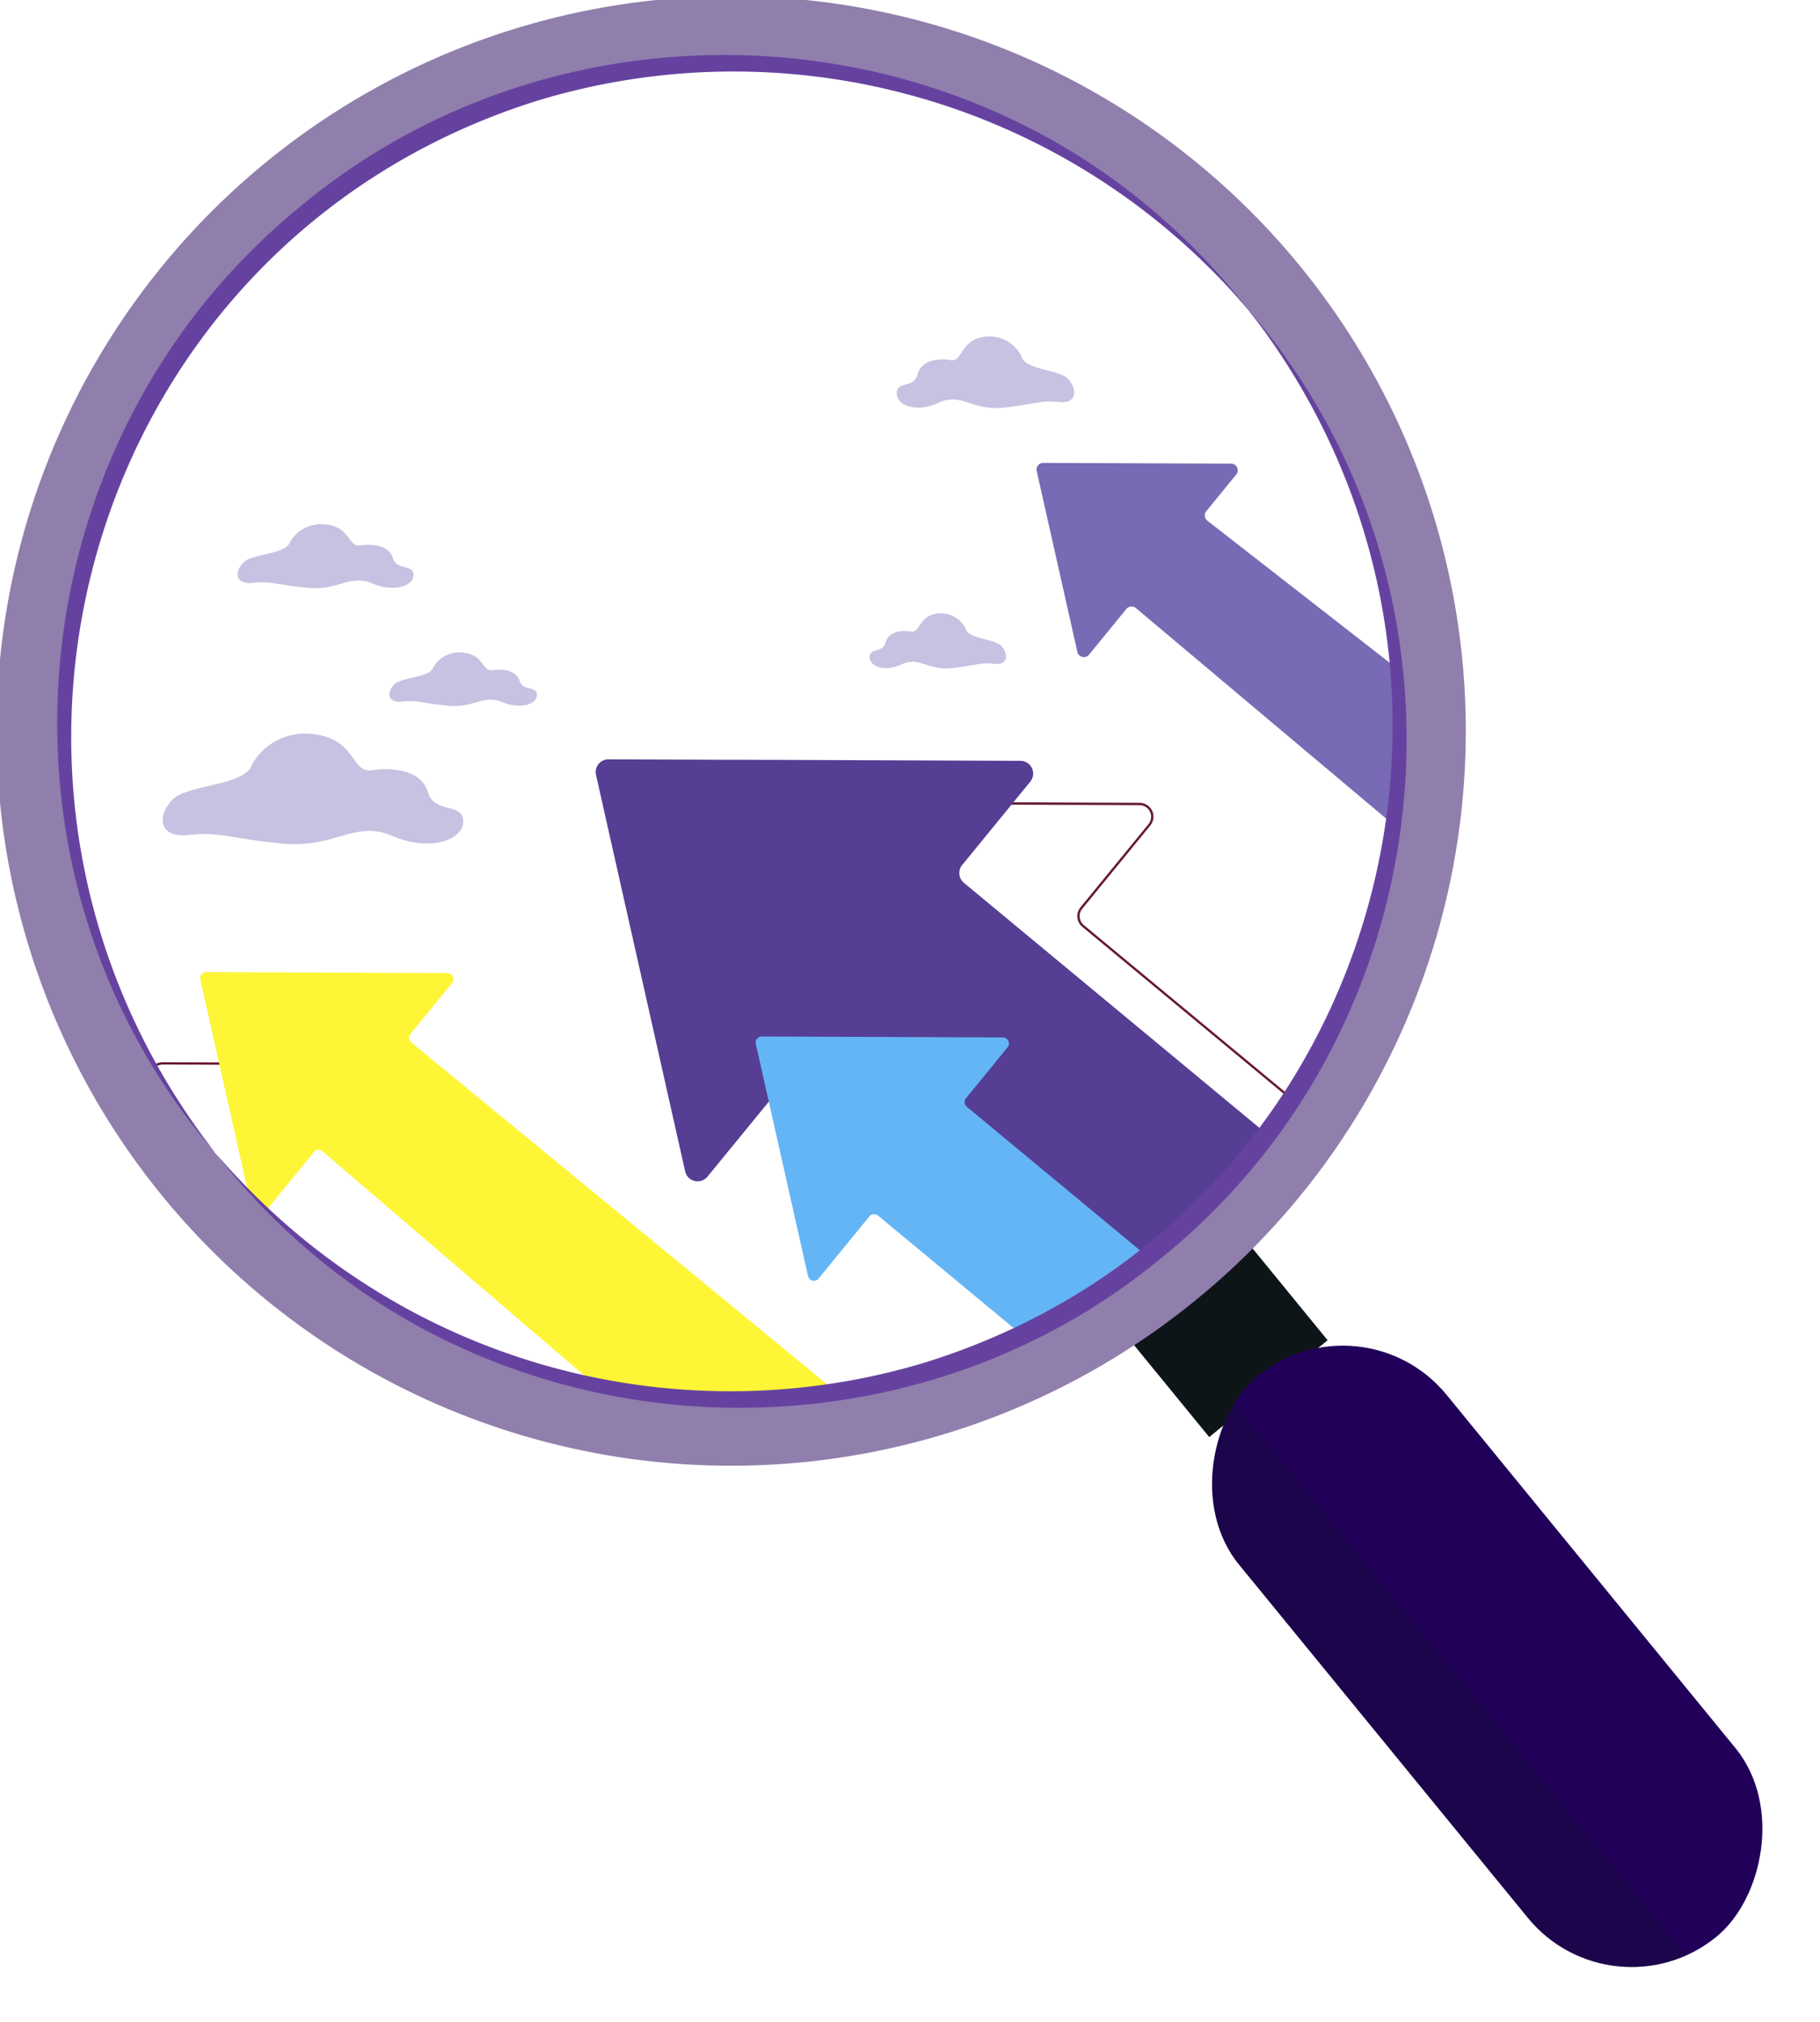 <svg xmlns="http://www.w3.org/2000/svg" xmlns:xlink="http://www.w3.org/1999/xlink" width="155.278" height="172.47" viewBox="0 0 155.278 172.47">
  <defs>
    <clipPath id="clip-path">
      <rect id="Rectángulo_33823" data-name="Rectángulo 33823" width="61.803" height="22.88" rx="11.44" transform="matrix(0.633, 0.774, -0.774, 0.633, 17.72, 0)" fill="#210059"/>
    </clipPath>
  </defs>
  <g id="Grupo_80358" data-name="Grupo 80358" transform="translate(0)">
    <g id="Grupo_80370" data-name="Grupo 80370" transform="translate(12.491 28.697)">
      <g id="Grupo_80358-2" data-name="Grupo 80358" transform="translate(48.398 39.652)">
        <g id="Grupo_80357" data-name="Grupo 80357">
          <path id="Trazado_113744" data-name="Trazado 113744" d="M274.127,371.005l-19.36-16.051a1.186,1.186,0,0,0-1.676.162L251.47,357.1l-5.55,6.789a.99.99,0,0,1-1.732-.409l-2.369-10.537-1.041-4.626-4.2-18.665a.991.991,0,0,1,.966-1.207h0l24.219.094,10.932.043a.99.99,0,0,1,.763,1.616l-5.808,7.1a1.188,1.188,0,0,0,.161,1.664l20.3,16.829.107-.167-20.28-16.814a.992.992,0,0,1-.134-1.388l5.809-7.105a1.186,1.186,0,0,0-.914-1.936l-10.773-.042-24.379-.094a1.187,1.187,0,0,0-1.162,1.447l4.188,18.621,1.084,4.819h0L244,363.522a1.187,1.187,0,0,0,2.076.491l5.55-6.788,1.621-1.984a.989.989,0,0,1,1.4-.136l19.322,16.019C274.018,371.086,274.072,371.044,274.127,371.005Z" transform="translate(-236.359 -328.248)" fill="#66192d"/>
        </g>
      </g>
      <g id="Grupo_80359" data-name="Grupo 80359" transform="translate(38.328 36.07)">
        <path id="Trazado_113745" data-name="Trazado 113745" d="M261.656,350.055l-28.4-23.546a1.087,1.087,0,0,1-.148-1.525l4.205-5.145.161-.2,1.442-1.764a1.088,1.088,0,0,0-.838-1.776l-13.019-.05h0l-3.207-.013h0l-4.93-.019-.839,0-2.048-.008h0l-1.328,0h0l-3.577-.014-3-.011h0l-3.2-.013a1.088,1.088,0,0,0-1.065,1.327l7.607,33.828a1.088,1.088,0,0,0,1.9.449l5.236-6.4.6-.731h0l.158-.193,1.18-1.444a1.087,1.087,0,0,1,1.537-.149l6.935,5.749.152.126,19.207,15.924A50.688,50.688,0,0,0,261.656,350.055Z" transform="translate(-201.834 -315.966)" fill="#553e93"/>
      </g>
      <g id="Grupo_80360" data-name="Grupo 80360" transform="translate(75.944 10.785)">
        <path id="Trazado_113746" data-name="Trazado 113746" d="M361.976,247.147V260.76l-22.706-19.1a.569.569,0,0,0-.8.078l-3.186,3.9a.569.569,0,0,1-1-.236l-3.469-15.423a.569.569,0,0,1,.558-.694l16.026.062a.57.57,0,0,1,.439.93l-2.555,3.125a.569.569,0,0,0,.077.8Z" transform="translate(-330.801 -229.279)" fill="#786ab5"/>
      </g>
      <g id="Grupo_80361" data-name="Grupo 80361" transform="translate(51.982 59.719)">
        <path id="Trazado_113747" data-name="Trazado 113747" d="M284.894,418.158,266.66,403.041a.518.518,0,0,1-.071-.728l3.549-4.342a.519.519,0,0,0-.4-.846l-20.258-.078h-.314a.518.518,0,0,0-.507.633l1.106,4.919,3.345,14.878a.519.519,0,0,0,.908.214l4.331-5.3a.518.518,0,0,1,.732-.071L273.889,424.6A40.525,40.525,0,0,0,284.894,418.158Z" transform="translate(-248.647 -397.046)" fill="#64b5f6"/>
        <path id="Trazado_113748" data-name="Trazado 113748" d="M348.319,493.248" transform="translate(-319.247 -465.188)" fill="#64b5f6"/>
      </g>
      <g id="Grupo_80363" data-name="Grupo 80363" transform="translate(0 61.913)">
        <g id="Grupo_80362" data-name="Grupo 80362">
          <path id="Trazado_113749" data-name="Trazado 113749" d="M90.984,411.5a1.216,1.216,0,0,1-.169-1.737l2.363-2.792a1.413,1.413,0,0,0-1.074-2.326l-15.485-.058-4.768-.018h-.006a1.414,1.414,0,0,0-1.377,1.734l.693,2.976h.2l-.7-3.02a1.217,1.217,0,0,1,1.186-1.493h0l4.813.018h0l15.441.057a1.217,1.217,0,0,1,.925,2l-2.363,2.792a1.413,1.413,0,0,0,.2,2.017l23.46,18.783h.314Z" transform="translate(-70.431 -404.567)" fill="#66192d"/>
        </g>
      </g>
      <g id="Grupo_80364" data-name="Grupo 80364" transform="translate(61.702 23.611)">
        <path id="Trazado_113750" data-name="Trazado 113750" d="M290.162,274.573a2.339,2.339,0,0,0-2.357-1.3c-1.689.187-1.488,1.681-2.293,1.541s-1.93,0-2.172.934-1.327.42-1.367,1.214,1.247,1.354,2.735.654,2.212.544,4.3.319,2.35-.506,3.588-.365,1.208-.844.645-1.5S290.4,275.476,290.162,274.573Z" transform="translate(-281.973 -273.253)" fill="#c8c1e1"/>
      </g>
      <g id="Grupo_80365" data-name="Grupo 80365" transform="translate(64.016)">
        <path id="Trazado_113751" data-name="Trazado 113751" d="M300.549,194.018a3.04,3.04,0,0,0-3.063-1.695c-2.2.243-1.934,2.185-2.979,2s-2.509,0-2.823,1.214-1.725.546-1.777,1.578,1.62,1.76,3.554.85,2.875.707,5.593.414,3.055-.657,4.664-.475,1.571-1.1.839-1.947S300.862,195.192,300.549,194.018Z" transform="translate(-289.905 -192.303)" fill="#c8c1e1"/>
      </g>
      <g id="Grupo_80366" data-name="Grupo 80366" transform="translate(1.392 33.891)">
        <path id="Trazado_113752" data-name="Trazado 113752" d="M82.813,311.139A5.189,5.189,0,0,1,88,308.528c3.719.374,3.276,3.365,5.047,3.085s4.25,0,4.781,1.87,2.922.841,3.01,2.431-2.745,2.711-6.021,1.309-4.87,1.089-9.473.638-5.174-1.012-7.9-.732-2.66-1.689-1.421-3S82.281,312.946,82.813,311.139Z" transform="translate(-75.203 -308.496)" fill="#c8c1e1"/>
      </g>
      <g id="Grupo_80367" data-name="Grupo 80367" transform="translate(20.737 26.955)">
        <path id="Trazado_113753" data-name="Trazado 113753" d="M145.262,286a2.551,2.551,0,0,1,2.546-1.266c1.825.181,1.608,1.633,2.477,1.5s2.086,0,2.347.907,1.434.408,1.478,1.179-1.347,1.315-2.955.635-2.39.529-4.65.31-2.54-.491-3.878-.355-1.306-.82-.7-1.455S145,286.875,145.262,286Z" transform="translate(-141.527 -284.716)" fill="#c8c1e1"/>
      </g>
      <g id="Grupo_80368" data-name="Grupo 80368" transform="translate(7.788 16.024)">
        <path id="Trazado_113754" data-name="Trazado 113754" d="M101.586,248.77a3.042,3.042,0,0,1,3.037-1.51c2.177.216,1.918,1.947,2.954,1.785s2.488,0,2.8,1.082,1.71.487,1.762,1.406-1.607,1.569-3.525.757-2.851.63-5.546.369-3.029-.585-4.625-.423-1.557-.978-.832-1.735S101.275,249.816,101.586,248.77Z" transform="translate(-97.131 -247.241)" fill="#c8c1e1"/>
      </g>
      <g id="Grupo_80369" data-name="Grupo 80369" transform="translate(4.586 54.232)">
        <path id="Trazado_113755" data-name="Trazado 113755" d="M141.174,414.647l-18.966.8L96.591,393.509a.519.519,0,0,0-.732.071l-4.331,5.3a.518.518,0,0,1-.907-.214L87.8,386.128h0l-.043-.2-1.589-7.066a.519.519,0,0,1,.508-.633l20.572.08a.518.518,0,0,1,.4.846L104.1,383.5a.518.518,0,0,0,.07.728Z" transform="translate(-86.155 -378.233)" fill="#fef536"/>
      </g>
    </g>
    <g id="Grupo_80377" data-name="Grupo 80377" transform="translate(0 0)">
      <g id="Grupo_80376" data-name="Grupo 80376">
        <g id="Grupo_80374" data-name="Grupo 80374">
          <g id="Grupo_80373" data-name="Grupo 80373" transform="translate(94.903 104.226)">
            <rect id="Rectángulo_33820" data-name="Rectángulo 33820" width="13.05" height="13.05" transform="matrix(0.633, 0.774, -0.774, 0.633, 10.106, 0)" fill="#0d1519"/>
            <g id="Grupo_80372" data-name="Grupo 80372" transform="translate(3.557 5.905)">
              <rect id="Rectángulo_33821" data-name="Rectángulo 33821" width="61.803" height="22.88" rx="11.44" transform="matrix(0.633, 0.774, -0.774, 0.633, 17.72, 0)" fill="#210059"/>
              <g id="Grupo_80371" data-name="Grupo 80371" transform="translate(0 0)" clip-path="url(#clip-path)">
                <rect id="Rectángulo_33822" data-name="Rectángulo 33822" width="65.661" height="11.211" transform="matrix(0.633, 0.774, -0.774, 0.633, 5.388, 7.766)" fill="#0d1519" opacity="0.24"/>
              </g>
            </g>
          </g>
          <path id="Trazado_113756" data-name="Trazado 113756" d="M145.369,185.617a62.678,62.678,0,1,0-15.731,19.195A62.277,62.277,0,0,0,145.369,185.617Zm-99.31,6.776a56.872,56.872,0,1,1,80.023,8.066A56.872,56.872,0,0,1,46.058,192.393Z" transform="translate(-27.606 -93.918)" fill="#907fac"/>
        </g>
        <g id="Grupo_80375" data-name="Grupo 80375" transform="translate(4.881 4.689)">
          <path id="Trazado_113757" data-name="Trazado 113757" d="M57.853,203.679c-20.714-24.054-17.114-61.063,7.378-80.878,20.894-17.325,52.351-17.08,72.978.786a56.014,56.014,0,0,1,7.744,8.125c-1.221-1.416-2.5-2.781-3.844-4.075A57.565,57.565,0,0,0,85.6,113.806C47.217,125.6,33.157,172,57.853,203.679Z" transform="translate(-44.341 -109.995)" fill="#6642a0"/>
          <path id="Trazado_113758" data-name="Trazado 113758" d="M178.768,184.451c20.714,24.054,17.115,61.063-7.378,80.878-20.894,17.325-52.351,17.08-72.978-.786a56.029,56.029,0,0,1-7.744-8.125c1.222,1.416,2.5,2.781,3.844,4.075a57.566,57.566,0,0,0,56.511,13.831c38.383-11.8,52.442-58.2,27.747-89.873Z" transform="translate(-77.155 -162.734)" fill="#6642a0"/>
        </g>
      </g>
    </g>
  </g>
</svg>
